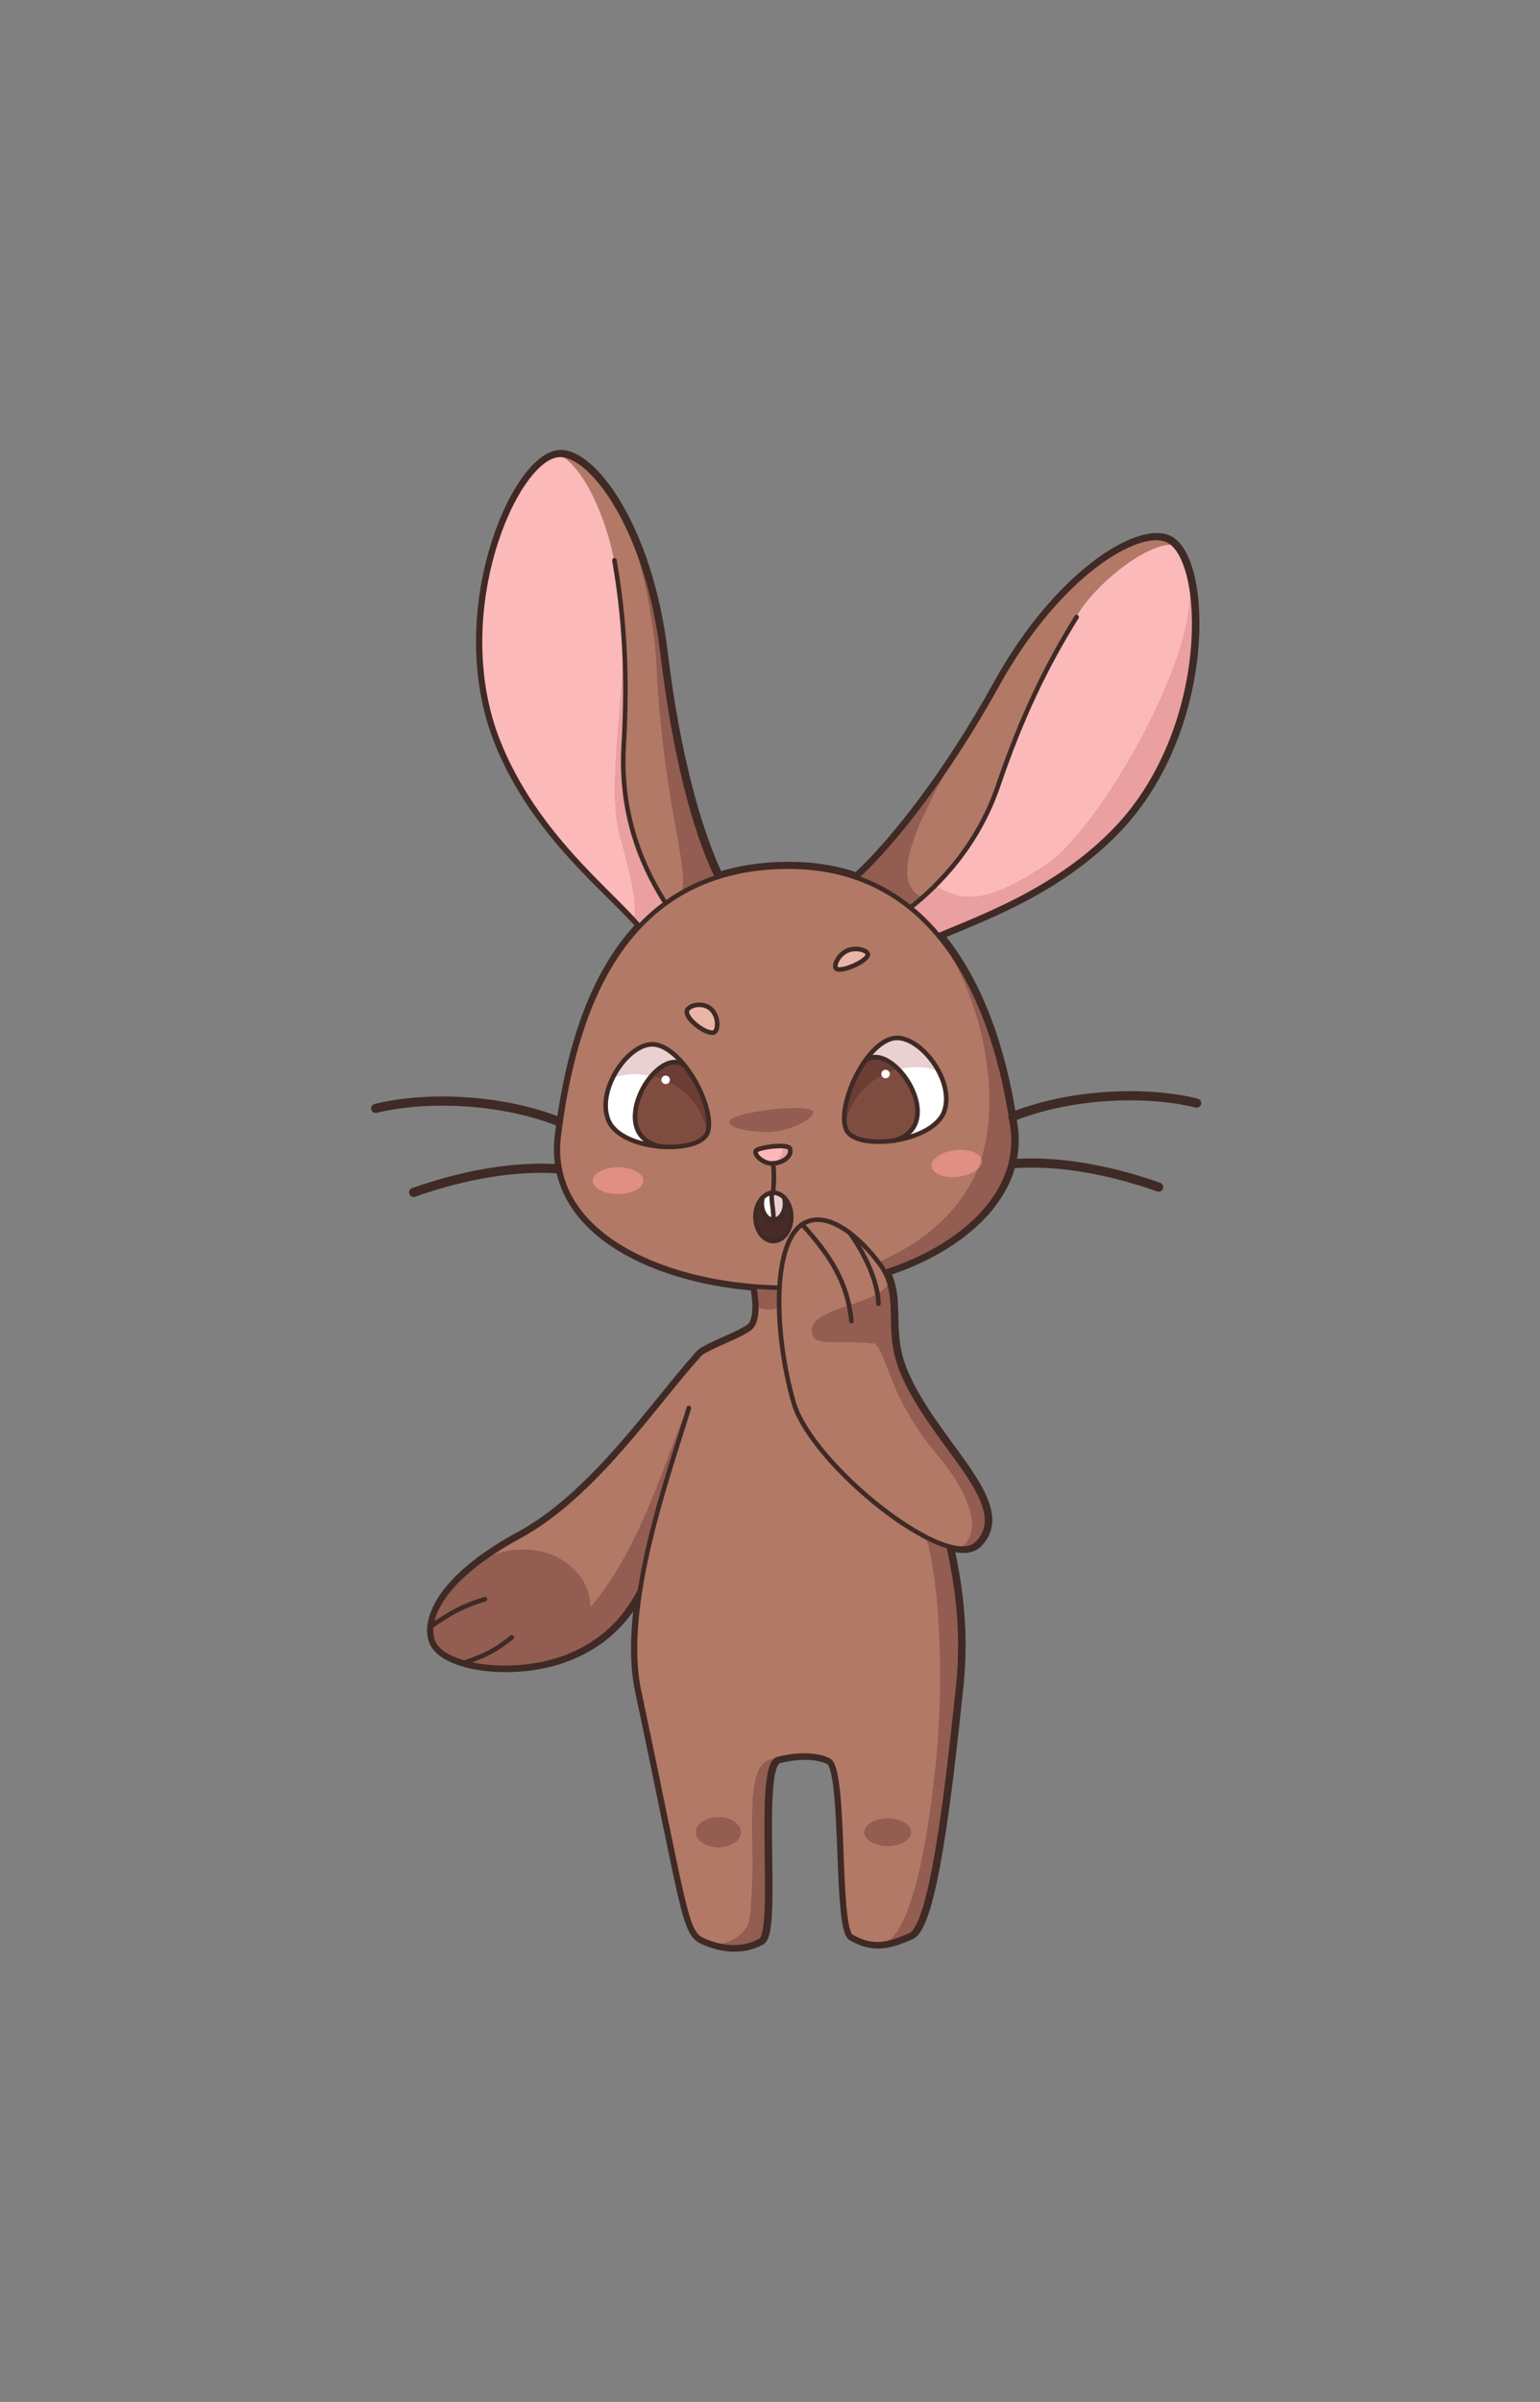 <?xml version="1.0" encoding="UTF-8"?><svg xmlns="http://www.w3.org/2000/svg" viewBox="0 0 336.39 524.48"><rect x="0" y="0" width="336.39" height="524.48" fill="#808080" stroke="none"/><defs><style>.e{fill:#ead0d0;}.f{fill:#fcb9b9;}.g{fill:#fff;}.h{fill:#6b3d34;}.i{fill:#eab5a7;}.j{fill:#7f4d40;}.k{fill:#bc7171;}.l{fill:#472b28;}.m{stroke-width:2px;}.m,.n{fill:none;stroke:#3f2a25;stroke-linecap:round;stroke-linejoin:round;}.o{fill:#eaa0a0;}.p{fill:#b27967;}.q{fill:#d17e75;}.r{fill:#935d51;}.s{fill:#e08f82;}</style></defs><g id="a"><path class="m" d="M156.98,191.43c4.4-1.42,9.37-2.21,14.95-2.25,5.67-.04,10.72,.81,15.22,2.38"/><path class="m" d="M164.87,280.85c-23.09-1.86-45.21-12.87-42.68-32.97,.12-.92,.24-1.84,.37-2.78,2.11-14.84,6.6-31.69,17.36-42.99"/><path class="m" d="M205.11,204.21c9.12,10.89,13.73,26.04,15.89,39.7,.11,.72,.22,1.43,.32,2.14,2.05,14.56-11.01,26.19-27.88,31.67"/><path class="m" d="M187.15,191.55c8.31-7.59,20.2-22.88,30.79-42.06,13.22-23.92,30.77-34.58,37.24-31.61,8.69,4,9.67,41.26-11.25,63.08-12.66,13.2-28.82,18.99-38.82,23.24"/><path class="m" d="M157.21,191.9c-4.91-10.04-9.7-27.22-12.34-49.35-3.24-27.14-15.48-43.62-22.59-43.3-9.55,.43-24.49,34.58-13.32,62.67,8.1,20.36,24.84,32.76,31.07,40.31"/><path class="m" d="M122.56,245.1c-12.56-5.07-29.11-5.88-40.49-3.07"/><path class="m" d="M90.35,260.37c11.2-3.95,22.55-5.88,32.06-5.1"/><path class="m" d="M220.9,243.94c12.56-5.07,29.11-5.88,40.49-3.07"/><path class="m" d="M253.11,259.22c-11.2-3.95-22.55-5.88-32.06-5.1"/><path class="m" d="M207.37,337.62c1.68,7.68,3.4,18,2.09,30.53-2.5,23.74-5.8,52.31-10.52,54.38-4.77,2.1-8.13,2.95-12.79,.3-3.26-1.87-1.17-36.52-4.95-38.48-3.42-1.77-8.91-.95-11.22-.26-4.83,1.43-.1,37.66-3.78,39.65-4.53,2.45-9.3,1.31-12.52-.13-3.88-1.73-3.77-6.3-13.96-54.39-1.37-6.45-1.02-14.07,.2-21.87"/><path class="m" d="M164.87,280.84c.64,3.52,.92,7.89-1.12,9.26-2.69,1.81-6.1,2.83-10.01,4.96-.34,.18-.99,.7-1.54,1.51"/><path class="m" d="M152.33,296.4c-9.17,10.16-22.47,30.18-38.69,38.96-17.22,9.33-20.61,18.29-18.98,22.89,2.07,5.86,18.13,7.98,29.54,3.39,10.03-4.03,13.76-10.81,15.72-14.31"/><path class="m" d="M94.36,354.98s-.01,0-.01,0"/><path class="m" d="M193.44,277.72c3.29,6.21,.32,12.7,3.54,21.06,6.18,16.05,25.17,29.61,16.57,38.22-1.28,1.28-3.47,1.38-6.18,.62"/></g><g id="b"><g><path class="k" d="M198.71,197.92c-3.44-2.78-7.36-5.04-11.83-6.59,8.31-7.59,20.2-22.88,30.79-42.06,13.22-23.92,30.77-34.58,37.24-31.61,8.69,4,9.67,41.26-11.25,63.08-12.66,13.2-28.82,18.99-38.82,23.24-1.85-2.21-3.89-4.25-6.13-6.06Z"/><path class="k" d="M168.45,260.18c-.75,.08-1.44,.45-2,1.04-.95,.96-1.56,2.49-1.56,4.21,0,2.92,1.75,5.28,3.91,5.28s3.92-2.36,3.92-5.28c0-1.71-.6-3.23-1.55-4.19-.65-.69-1.48-1.09-2.37-1.09-.12,0-.24,.01-.35,.03Zm52.28-16.5c.11,.72,.22,1.43,.32,2.14,2.05,14.56-11.01,26.19-27.88,31.67-.32-.61-.7-1.22-1.16-1.83-1.88-2.5-4.13-4.92-6.5-6.71-3.28-2.49-6.77-3.75-9.72-2.29-.25,.12-.49,.26-.72,.42-3.07,2.12-4.58,7.38-4.94,13.81-1.85-.03-3.69-.12-5.53-.27-23.09-1.86-45.21-12.87-42.68-32.97,1.94-15.41,6.27-33.63,17.61-45.64,1.74-1.84,3.65-3.54,5.74-5.06,3.29-2.38,7.02-4.33,11.27-5.7,4.45-1.44,9.47-2.25,15.12-2.3,5.67-.04,10.72,.81,15.22,2.38,4.47,1.55,8.39,3.81,11.83,6.59,2.24,1.81,4.28,3.85,6.13,6.06,9.12,10.89,13.73,26.04,15.89,39.7Zm-14.62-1.27c2.48-6.9-5.74-17.27-11.31-15.94-2.12,.51-4.21,2.4-5.96,4.87-3.39,4.79-5.51,11.75-4.14,15,1,2.38,5.69,3.13,10.47,2.43h.01c4.81-.72,9.69-2.9,10.93-6.36Zm-23.64-31.25c.86,1.08,7.15-1.64,6.96-3.1-.11-.81-2.25-1.48-4.02-.94-2.32,.71-3.48,3.36-2.94,4.04Zm-13.83,42.6c2.64-.17,4.34-1.82,3.75-3.28-.44-1.11-6.77-.25-7.37,.49-.65,.79,1.58,2.92,3.62,2.79Zm-12.67-28.7c.98-.68,.85-4.43-1.67-5.59-1.74-.8-4.07-.12-4.37,.94-.5,1.81,4.69,5.59,6.04,4.65Zm-1.54,21.94c1.16-3.33-1.4-10.15-5.1-14.71h0c-1.89-2.35-4.09-4.1-6.24-4.47-5.65-.98-13.18,9.89-10.27,16.62,1.46,3.37,6.45,5.24,11.29,5.64,.01,.01,.02,.01,.03,.01,4.81,.39,9.46-.65,10.3-3.09Z"/><path class="k" d="M175.07,267.08c.23-.16,.47-.3,.72-.42,2.95-1.46,6.44-.2,9.72,2.29,2.37,1.79,4.62,4.21,6.5,6.71,.46,.61,.84,1.22,1.16,1.83,3.28,6.21,.32,12.7,3.54,21.06,6.18,16.05,25.17,29.61,16.56,38.22-1.28,1.28-3.46,1.39-6.17,.62-11.01-3.1-30.74-20.52-33.87-31.4-2.25-7.8-3.52-17.32-3.1-25.1,.36-6.43,1.87-11.69,4.94-13.81Z"/><path class="k" d="M152.05,296.18c.52-.71,1.1-1.17,1.42-1.34,3.91-2.13,7.32-3.15,10.01-4.96,2.04-1.37,1.76-5.74,1.12-9.26,1.84,.15,3.68,.24,5.53,.27-.42,7.78,.85,17.3,3.1,25.1,3.13,10.88,22.86,28.3,33.87,31.4,1.68,7.68,3.4,18,2.09,30.53-2.5,23.74-5.8,52.31-10.52,54.38-4.77,2.1-8.13,2.95-12.79,.3-3.26-1.87-1.17-36.52-4.95-38.48-3.42-1.77-8.91-.95-11.22-.26-4.83,1.43-.1,37.66-3.78,39.65-4.53,2.45-9.3,1.31-12.52-.13-3.88-1.73-3.78-6.29-13.96-54.39-1.37-6.45-1.02-14.07,.2-21.87-1.97,3.49-5.7,10.27-15.73,14.3-7.25,2.92-16.39,3.12-22.61,1.38-3.57-1-6.18-2.63-6.93-4.77-.33-.92-.45-2.02-.3-3.27,.59-4.93,5.52-12.16,19.28-19.62,16.22-8.79,29.52-28.81,38.69-38.96Z"/><path class="k" d="M194.8,226.47c5.57-1.33,13.79,9.04,11.31,15.94-1.24,3.46-6.12,5.64-10.93,6.36,12.16-3.46-.38-22.3-6.34-17.43,1.75-2.47,3.84-4.36,5.96-4.87Z"/><path class="k" d="M188.84,231.34c5.96-4.87,18.5,13.97,6.34,17.43h-.01c-4.78,.7-9.47-.05-10.47-2.43-1.37-3.25,.75-10.21,4.14-15Z"/><path class="k" d="M189.43,208.06c.19,1.46-6.1,4.18-6.96,3.1-.54-.68,.62-3.33,2.94-4.04,1.77-.54,3.91,.13,4.02,.94Z"/><path class="k" d="M172.39,250.48c.59,1.46-1.11,3.11-3.75,3.28-2.04,.13-4.27-2-3.62-2.79,.6-.74,6.93-1.6,7.37-.49Z"/><path class="k" d="M171.17,261.24c.95,.96,1.55,2.48,1.55,4.19,0,2.92-1.75,5.28-3.92,5.28s-3.91-2.36-3.91-5.28c0-1.72,.61-3.25,1.56-4.21-.12,.4-.18,.85-.18,1.31,0,1.96,1.13,3.55,2.54,3.55s2.54-1.59,2.54-3.55c0-.45-.07-.9-.18-1.29Z"/><path class="k" d="M171.17,261.24c.11,.39,.18,.84,.18,1.29,0,1.96-1.14,3.55-2.54,3.55,.15-1.68-.52-3.95-.36-5.9,.11-.02,.23-.03,.35-.03,.89,0,1.72,.4,2.37,1.09Z"/><path class="k" d="M168.45,260.18c-.16,1.95,.51,4.22,.36,5.9-1.41,0-2.54-1.59-2.54-3.55,0-.46,.06-.91,.18-1.31,.56-.59,1.25-.96,2-1.04Z"/><path class="k" d="M154.3,219.47c2.52,1.16,2.65,4.91,1.67,5.59-1.35,.94-6.54-2.84-6.04-4.65,.3-1.06,2.63-1.74,4.37-.94Z"/><path class="k" d="M149.33,232.29c3.7,4.56,6.26,11.38,5.1,14.71-.84,2.44-5.49,3.48-10.3,3.09-.01,0-.02,0-.03-.01-12.31-2.68-1.03-22.24,5.22-17.79h0Z"/><path class="k" d="M145.27,196.95c-2.09,1.52-4,3.22-5.74,5.06l-.08-.08c-6.23-7.54-22.68-19.87-30.78-40.24-11.17-28.09,3.77-62.24,13.33-62.67,7.12-.31,19.35,16.17,22.59,43.31,2.64,22.12,7.03,38.88,11.95,48.92-4.25,1.37-7.98,3.32-11.27,5.7Z"/><path class="k" d="M149.32,232.29c-6.25-4.45-17.53,15.11-5.22,17.79-4.84-.4-9.83-2.27-11.29-5.64-2.91-6.73,4.62-17.6,10.27-16.62,2.15,.37,4.35,2.12,6.24,4.47Z"/></g></g><g id="c"><g><path class="e" d="M168.86,260.35c.89,0,1.72,.4,2.36,1.09,.11,.39,.18,.84,.18,1.29,0,1.96-1.14,3.55-2.54,3.55,.15-1.68-.51-3.95-.35-5.9,.11-.02,.23-.03,.35-.03Z"/><path class="e" d="M149.39,232.5c-2.2-1.57-5.02-.17-7.22,2.42-3.01-.68-6.06-.5-8.52,.57,2.1-4.44,6.12-8.05,9.48-7.47,2.16,.37,4.36,2.13,6.26,4.48Z"/><path class="e" d="M204.99,233.89c-2.55-1.11-5.69-1.23-8.75-.41-2.35-2.43-5.23-3.63-7.32-1.95,1.74-2.46,3.82-4.34,5.94-4.85,3.41-.82,7.8,2.74,10.13,7.21Z"/><path class="g" d="M168.51,260.38c-.16,1.95,.5,4.22,.35,5.9-1.41,0-2.54-1.59-2.54-3.55,0-.45,.06-.9,.18-1.29,.56-.6,1.25-.98,2.01-1.06Z"/><path class="g" d="M204.99,233.89c1.49,2.83,2.14,6.04,1.18,8.72-1.25,3.47-6.13,5.66-10.94,6.37h0c7.91-2.24,5.38-10.98,1.01-15.5,3.06-.82,6.2-.7,8.75,.41Z"/><path class="g" d="M133.65,235.49c2.46-1.07,5.51-1.25,8.52-.57-4.06,4.79-6,13.63,2,15.36-4.84-.4-9.84-2.26-11.31-5.63-1.18-2.73-.64-6.13,.79-9.16Z"/><path class="l" d="M168.86,266.28c1.4,0,2.54-1.59,2.54-3.55,0-.45-.07-.9-.18-1.29,.95,.96,1.55,2.48,1.55,4.19,0,2.92-1.75,5.29-3.91,5.29s-3.91-2.37-3.91-5.29c0-1.71,.6-3.23,1.55-4.19-.12,.39-.18,.84-.18,1.29,0,1.96,1.13,3.55,2.54,3.55Z"/><path class="o" d="M259.78,126.22c3.01,13.15-.33,38.31-16.07,54.72-12.66,13.2-28.82,18.99-38.82,23.24-1.85-2.21-3.89-4.25-6.13-6.06,.81-.64,1.66-1.35,2.55-2.12,.89-.78,1.81-1.64,2.74-2.56,6.2,2.97,9.82,4.88,24.34-4.53,11.62-7.53,34.33-46.81,31.3-62.67l.09-.02Z"/><path class="o" d="M136.17,162.75c-.97,16.66,5.24,28.26,9.16,34.4-2.04,1.47-3.9,3.12-5.61,4.91l-.14-.12c-.38-.46-.79-.93-1.25-1.42l.07-.06c1.32-2.62-2.07-14.61-2.98-17.82-2.95-10.34,1.02-30.16,.74-43.57,.49,7.3,.51,15.03,.01,23.68Z"/><path class="f" d="M138.33,200.52c-6.95-7.62-21.99-19.49-29.6-38.62-11.17-28.09,3.77-62.24,13.32-62.67h.08c6.3,3.34,10.7,15.88,12.01,23.03,.95,5.49,1.64,11.01,2.02,16.81,.28,13.41-3.69,33.23-.74,43.57,.91,3.21,4.3,15.2,2.98,17.82l-.07,.06Z"/><path class="f" d="M259.69,126.24c3.03,15.86-19.68,55.14-31.3,62.67-14.52,9.41-18.14,7.5-24.34,4.53,5.09-5.05,10.58-12.23,13.92-22.05,5.01-14.72,10.46-26.07,17.12-36.74,3.87-6.85,14.92-15.86,20.96-15.73l.18-.19c1.55,1.43,2.77,4.05,3.55,7.49l-.09,.02Z"/><path class="f" d="M170.88,250.17c.44,.84-.19,3.67-2.68,3.78-1.88-.2-3.72-2.04-3.12-2.78,.43-.53,3.76-1.11,5.8-1Z"/><path class="o" d="M168.2,253.95c2.49-.11,3.12-2.94,2.68-3.78,.82,.04,1.44,.19,1.57,.51,.58,1.46-1.11,3.12-3.75,3.28-.17,.01-.33,.01-.5-.01Z"/><path class="q" d="M214.48,253.38c.08,.68-.28,1.36-.95,1.94,.47-.99,.75-1.97,.84-2.35,.06,.13,.09,.27,.11,.41Z"/><path class="s" d="M214.36,252.96c-.24,.81-.52,1.6-.83,2.36h-.01c-.92,.82-2.43,1.44-4.19,1.66-3.05,.37-5.67-.64-5.87-2.26-.19-1.61,2.11-3.22,5.16-3.59,2.77-.34,5.19,.47,5.74,1.83Z"/><path class="s" d="M135.01,254.86c3.07,0,5.55,1.32,5.55,2.94s-2.48,2.95-5.55,2.95-5.55-1.32-5.55-2.95,2.49-2.94,5.55-2.94Z"/><path class="i" d="M156.44,224.61c-.09,.3-.23,.53-.41,.65-.07,.05-.15,.08-.24,.11-.06,.01-.12,.02-.18,.02-1.72,.16-5.89-3.03-5.44-4.64,.28-1.03,2.55-1.69,4.24-.91,1.98,.91,2.43,3.48,2.03,4.77Z"/><path class="i" d="M189.48,208.27c.2,1.46-6.09,4.18-6.96,3.09-.53-.68,.62-3.33,2.95-4.04,1.77-.54,3.9,.14,4.01,.95Z"/><path class="h" d="M154.39,247.44c-1.2-7.04-6.63-11.27-12.22-12.52,2.2-2.59,5.02-3.99,7.22-2.42,3.7,4.56,6.25,11.37,5.1,14.71-.03,.08-.06,.16-.1,.23Z"/><path class="h" d="M188.92,231.53c2.09-1.68,4.97-.48,7.32,1.95-5.36,1.42-10.47,5.71-11.64,12.61-1.02-3.42,1.06-9.99,4.32-14.56Z"/><path class="j" d="M142.17,234.92c5.59,1.25,11.02,5.48,12.22,12.52-1.05,2.27-5.54,3.24-10.2,2.85t-.02-.01c-8-1.73-6.06-10.57-2-15.36Z"/><path class="j" d="M196.24,233.48c4.37,4.52,6.9,13.26-1.01,15.49h0c-4.78,.71-9.47-.04-10.47-2.42-.06-.14-.11-.29-.16-.45h0c1.17-6.91,6.28-11.2,11.64-12.62Z"/><path class="r" d="M159.31,244.87c.19-2.1,18.34-4.2,18.35-2.04,.01,1.69-5.57,4.37-10.01,4.36-3.71,0-8.49-.75-8.34-2.32Z"/><path class="r" d="M156.93,396.76c2.73,0,4.94,1.49,4.94,3.32s-2.21,3.33-4.94,3.33-4.95-1.49-4.95-3.33,2.22-3.32,4.95-3.32Z"/><path class="r" d="M193.92,397.05c2.85,0,5.15,1.36,5.15,3.03s-2.3,3.04-5.15,3.04-5.16-1.36-5.16-3.04,2.31-3.03,5.16-3.03Z"/><path class="r" d="M143.38,145.37c-.29-6.43-2.2-19.94-6.13-30.1,3.31,7.08,6.09,16.3,7.4,27.26,2.64,22.13,7.03,38.88,11.94,48.92-3.05,.99-5.84,2.27-8.39,3.8,3.61-1.7-3.47-19.23-4.82-49.88Z"/><path class="r" d="M186.93,191.53c6.07-5.54,14.05-15.2,22.04-27.47-4.83,9.46-16,27.42-7.95,31.61l.29,.33c-.89,.77-1.74,1.48-2.55,2.12-3.44-2.78-7.36-5.04-11.83-6.59Z"/><path class="r" d="M191.84,275.57c8.77-3.76,16.36-9.68,20.71-18.11,.35-.69,.68-1.4,.97-2.13h.01c.67-.59,1.03-1.27,.95-1.95-.02-.14-.05-.28-.11-.41h-.01c4.64-14.86-.52-36.7-9.47-48.51l.14-.11c9.03,10.88,13.6,25.94,15.75,39.53,.11,.72,.22,1.43,.32,2.14,2.05,14.56-11,26.19-27.87,31.67-.32-.61-.7-1.21-1.16-1.82-.08-.1-.15-.2-.23-.3Z"/><path class="r" d="M170.19,281.09c-.08,1.47-.1,3-.07,4.57h-.01c-1.58,.42-3.27,.51-4.99-.36-.01-1.46-.2-3.04-.47-4.48,1.84,.15,3.69,.24,5.54,.27Z"/><path class="r" d="M195.85,303.82c-2.32-5.17-3.46-9.75-4.83-10.39,0,0,0-.01-.01,0-.16-.08-.32-.1-.49-.06-6.34-.72-12.13,.63-12.99-1.68-1.33-3.53,3.17-5.07,7.86-6.66,2.23-.76,4.51-1.54,6.22-2.54,1.2-.7,2.12-1.52,2.56-2.53,1.72,5.54-.24,11.44,2.59,18.8,6.18,16.05,25.18,29.61,16.57,38.22-.85,.84-2.08,1.18-3.6,1.09,6.36-4.43-.52-15.09-5.01-20.36-3.28-3.85-6.71-9.08-8.87-13.89Z"/><path class="r" d="M209.24,368.12c-2.5,23.74-5.8,52.31-10.52,54.38-2.17,.95-4.04,1.65-5.87,1.87,7.9-2.32,11-34.47,11.42-38.37,2.36-21.93,.4-43.82-2.16-50.48,1.8,.94,3.51,1.65,5.04,2.08,1.68,7.68,3.4,18,2.09,30.52Z"/><path class="r" d="M164.09,414.3c1.12-13.33-2.35-30.91,5.67-30.24-4.83,1.43-.1,37.66-3.78,39.65-3.19,1.73-6.51,1.67-9.31,.98,8.07-1.91,7.07-6.21,7.42-10.39Z"/><path class="r" d="M123.98,361.63c-10.25,4.12-24.24,2.82-28.48-1.72h-.01c-.48-.52-.84-1.07-1.05-1.67-.33-.93-.45-2.03-.3-3.28,.46-3.89,3.61-9.18,11.63-14.89l.08,.12c4.37-2.03,13.99-4.06,20.55,3.55,1.69,1.96,2.48,4.51,2.65,7.06,12.21-14.08,18.46-39.66,21.34-43.43-2.84,9.47-8.36,25.05-10.69,39.95-1.81,3.23-5.12,9.25-13.51,13.33-.7,.34-1.43,.67-2.21,.98Z"/><path class="p" d="M152.07,296.42s.03-.03,.04-.04c.51-.71,1.09-1.17,1.41-1.34,3.91-2.13,7.32-3.15,10.01-4.96,1.21-.81,1.6-2.67,1.59-4.78,1.72,.87,3.41,.78,4.99,.36h.01c.16,6.75,1.34,14.21,3.17,20.53,2.7,9.37,17.68,23.58,28.82,29.33,2.56,6.66,4.52,28.55,2.16,50.48-.42,3.9-3.52,36.05-11.42,38.37-2.22,.28-4.37-.12-6.92-1.57-3.26-1.87-1.17-36.52-4.95-38.48-3.42-1.77-8.91-.95-11.22-.26-8.02-.67-4.55,16.91-5.67,30.24-.35,4.18,.65,8.48-7.42,10.39-1.17-.29-2.26-.69-3.21-1.11-3.88-1.73-3.77-6.29-13.96-54.39-1.37-6.45-1.02-14.07,.2-21.87,2.33-14.9,7.85-30.48,10.69-39.95-2.88,3.77-9.13,29.35-21.34,43.43-.17-2.55-.96-5.1-2.65-7.06-6.56-7.61-16.18-5.58-20.55-3.55l-.08-.12c2.17-1.55,4.71-3.13,7.65-4.72,16.2-8.78,29.49-28.76,38.65-38.93Zm9.8,103.66c0-1.83-2.21-3.32-4.94-3.32s-4.95,1.49-4.95,3.32,2.22,3.33,4.95,3.33,4.94-1.49,4.94-3.33Zm37.2,0c0-1.67-2.3-3.03-5.15-3.03s-5.16,1.36-5.16,3.03,2.31,3.04,5.16,3.04,5.15-1.36,5.15-3.04Z"/><path class="p" d="M193.23,277.69c.4,.75,.7,1.5,.94,2.26h0c-.44,1.02-1.36,1.84-2.56,2.54-.72-4.42-3.27-9.44-6.05-13.34,2.27,1.71,4.45,4.02,6.28,6.42,.08,.1,.15,.2,.23,.3,.46,.61,.84,1.21,1.16,1.82Z"/><path class="p" d="M185.56,269.15c2.78,3.9,5.33,8.92,6.05,13.34-1.71,1-3.99,1.78-6.22,2.54-1.41-6.8-5.07-12.06-10.27-17.74,.24-.16,.48-.31,.73-.43,2.95-1.46,6.43-.2,9.71,2.29Z"/><path class="p" d="M207.15,337.6c-1.53-.43-3.24-1.14-5.04-2.08-11.14-5.75-26.12-19.96-28.82-29.33-1.83-6.32-3.01-13.78-3.17-20.53-.03-1.57-.01-3.1,.07-4.57,.35-6.43,1.86-11.68,4.93-13.8,5.2,5.68,8.86,10.94,10.27,17.74-4.69,1.59-9.19,3.13-7.86,6.66,.86,2.31,6.65,.96,12.99,1.68,.17,.02,.32,.04,.49,.06,.01-.01,.01,0,.01,0,1.37,.64,2.51,5.22,4.83,10.39,2.16,4.81,5.59,10.04,8.87,13.89,4.49,5.27,11.37,15.93,5.01,20.36h-.01c-.79-.05-1.65-.21-2.57-.47Z"/><path class="p" d="M217.72,149.47c13.22-23.92,30.77-34.58,37.24-31.61,.44,.2,.87,.5,1.27,.87l-.18,.19c-6.04-.13-17.09,8.88-20.96,15.73-6.66,10.67-12.11,22.02-17.12,36.74-3.34,9.82-8.83,17-13.92,22.05-.93,.92-1.85,1.78-2.74,2.56l-.29-.33c-8.05-4.19,3.12-22.15,7.95-31.61,2.94-4.53,5.89-9.42,8.75-14.59Z"/><path class="p" d="M136.16,139.07c-.38-5.8-1.07-11.32-2.02-16.81-1.31-7.15-5.71-19.69-12.01-23.03,4.24-.12,10.26,5.65,15.12,16.04,3.93,10.16,5.84,23.67,6.13,30.1,1.35,30.65,8.43,48.18,4.82,49.88-.99,.59-1.95,1.23-2.87,1.9-3.92-6.14-10.13-17.74-9.16-34.4,.5-8.65,.48-16.38-.01-23.68Z"/><path class="p" d="M184.76,246.55c1,2.38,5.69,3.13,10.47,2.43,4.81-.71,9.69-2.9,10.94-6.37,.96-2.68,.31-5.89-1.18-8.72-2.33-4.47-6.72-8.03-10.13-7.21-2.12,.51-4.2,2.39-5.94,4.85-3.26,4.57-5.34,11.14-4.32,14.56h0c.05,.17,.1,.32,.16,.46Zm-16.06,7.41c2.64-.16,4.33-1.82,3.75-3.28-.13-.32-.75-.47-1.57-.51-2.04-.11-5.37,.47-5.8,1-.6,.74,1.24,2.58,3.12,2.78,.17,.02,.33,.02,.5,.01Zm2.52,7.48c-.64-.69-1.47-1.09-2.36-1.09-.12,0-.24,.01-.35,.03-.76,.08-1.45,.46-2.01,1.06-.95,.96-1.55,2.48-1.55,4.19,0,2.92,1.75,5.29,3.91,5.29s3.91-2.37,3.91-5.29c0-1.71-.6-3.23-1.55-4.19Zm3.9,5.85c-3.07,2.12-4.58,7.37-4.93,13.8-1.85-.03-3.7-.12-5.54-.27-20.07-1.62-39.41-10.15-42.46-25.56-.46-2.31-.55-4.78-.22-7.41,.11-.91,.24-1.84,.37-2.77,2.11-14.85,6.61-31.72,17.38-43.02,1.71-1.79,3.57-3.44,5.61-4.91,.92-.67,1.88-1.31,2.87-1.9,2.55-1.53,5.34-2.81,8.39-3.8,4.45-1.44,9.47-2.25,15.12-2.3,5.67-.04,10.72,.81,15.22,2.38,4.47,1.55,8.39,3.81,11.83,6.59,2.24,1.81,4.28,3.85,6.13,6.06,.05,.05,.09,.11,.14,.17l-.14,.11c8.95,11.81,14.11,33.65,9.47,48.5-.55-1.36-2.97-2.17-5.74-1.83-3.05,.37-5.35,1.98-5.16,3.59,.2,1.62,2.82,2.63,5.87,2.26,1.76-.22,3.27-.84,4.19-1.65-.29,.73-.62,1.44-.97,2.13-4.35,8.43-11.94,14.35-20.71,18.11-1.83-2.4-4.01-4.71-6.28-6.42-3.28-2.49-6.76-3.75-9.71-2.29-.25,.12-.49,.27-.73,.43Zm7.4-55.93c.87,1.09,7.16-1.63,6.96-3.09-.11-.81-2.24-1.49-4.01-.95-2.33,.71-3.48,3.36-2.95,4.04Zm-4.86,31.47c-.01-2.16-18.16-.06-18.35,2.04-.15,1.57,4.63,2.32,8.34,2.32,4.44,.01,10.02-2.67,10.01-4.36Zm-21.22-18.22c.44-1.31-.02-3.99-2.08-4.94-1.74-.8-4.08-.11-4.37,.95-.46,1.66,3.86,4.96,5.62,4.77,.06,0,.12-.01,.18-.02,.09-.03,.17-.06,.24-.11,.18-.12,.32-.35,.41-.65Zm-1.95,22.6c1.15-3.34-1.4-10.15-5.1-14.71-1.9-2.35-4.1-4.11-6.26-4.48-3.36-.58-7.38,3.03-9.48,7.47-1.43,3.03-1.97,6.43-.79,9.16,1.47,3.37,6.47,5.23,11.31,5.63t.02,.01c4.66,.39,9.15-.58,10.2-2.85,.04-.07,.07-.15,.1-.23Zm-13.93,10.59c0-1.62-2.48-2.94-5.55-2.94s-5.55,1.32-5.55,2.94,2.49,2.95,5.55,2.95,5.55-1.32,5.55-2.95Z"/></g><circle class="g" cx="193.44" cy="234.52" r=".93"/><circle class="g" cx="145.4" cy="235.79" r=".93"/></g><g id="d"><path class="n" d="M170.27,281.18c-1.85-.03-3.7-.12-5.54-.27-23.09-1.86-45.21-12.87-42.68-32.97,3.19-25.4,12.88-58.41,49.74-58.7,33.9-.26,45.81,31.49,49.39,56.87,2.05,14.56-11.01,26.19-27.88,31.67"/><path class="n" d="M187.01,191.62c8.31-7.59,20.2-22.88,30.79-42.06,13.22-23.92,30.77-34.58,37.24-31.61,8.69,4,9.67,41.26-11.25,63.08-12.66,13.2-28.82,18.99-38.82,23.24"/><path class="n" d="M198.84,198.21c6.11-4.85,14.65-13.34,19.21-26.73,5.01-14.72,10.46-26.07,17.12-36.74"/><path class="n" d="M156.67,191.54c-4.91-10.04-9.3-26.8-11.94-48.92-3.24-27.14-15.48-43.62-22.59-43.3-9.55,.43-24.49,34.58-13.32,62.67,8.1,20.36,24.54,32.7,30.77,40.24"/><path class="n" d="M134.21,122.35c2.16,12.39,2.93,24.95,2.03,40.49-.97,16.67,5.25,28.26,9.16,34.4"/><path class="n" d="M184.83,246.63c-2.07-4.93,3.85-18.37,10.1-19.87,5.57-1.34,13.79,9.03,11.31,15.93-2.48,6.9-19.41,8.72-21.41,3.94Z"/><path class="n" d="M188.97,231.63c5.96-4.86,18.5,13.98,6.33,17.43"/><path class="n" d="M154.56,247.29c1.75-5.06-5.02-18.09-11.35-19.19-5.64-.98-13.18,9.89-10.27,16.62,2.91,6.73,19.93,7.46,21.62,2.56Z"/><path class="n" d="M149.46,232.58c-6.26-4.47-17.57,15.14-5.2,17.8"/><path class="n" d="M156.1,225.35c.97-.68,.85-4.43-1.67-5.59-1.74-.8-4.08-.12-4.37,.95-.5,1.81,4.69,5.58,6.04,4.64Z"/><path class="n" d="M182.6,211.45c-.54-.68,.62-3.33,2.95-4.04,1.77-.54,3.91,.14,4.01,.95,.19,1.46-6.09,4.18-6.96,3.09Z"/><path class="n" d="M168.77,254.05c2.64-.16,4.33-1.82,3.75-3.28-.44-1.11-6.77-.25-7.37,.49-.65,.79,1.58,2.92,3.62,2.79Z"/><path class="n" d="M168.84,260.44c.3-2.22,.23-5.56,0-6.38"/><path class="n" d="M122.41,245.17c-12.56-5.07-29.11-5.88-40.49-3.07"/><path class="n" d="M90.2,260.44c11.2-3.95,22.55-5.88,32.06-5.1"/><path class="n" d="M220.75,244.01c12.56-5.07,29.11-5.88,40.49-3.07"/><path class="n" d="M252.96,259.28c-11.2-3.95-22.55-5.88-32.06-5.1"/><ellipse class="n" cx="168.93" cy="265.72" rx="3.91" ry="5.28"/><path class="n" d="M171.3,261.51c.11,.4,.18,.85,.18,1.31,0,1.96-1.14,3.55-2.54,3.55s-2.54-1.59-2.54-3.55c0-.46,.06-.91,.18-1.31"/><path class="n" d="M168.58,260.46c-.16,1.95,.5,4.23,.35,5.91"/><path class="n" d="M207.23,337.68c1.68,7.68,3.4,18,2.09,30.53-2.5,23.74-5.8,52.31-10.52,54.38-4.77,2.1-8.13,2.95-12.79,.3-3.26-1.87-1.17-36.52-4.95-38.48-3.42-1.77-8.91-.95-11.22-.26-4.83,1.43-.1,37.66-3.78,39.65-4.53,2.45-9.3,1.31-12.52-.13-3.88-1.73-3.77-6.29-13.96-54.39-3.98-18.78,6.56-47.41,10.89-61.83"/><path class="n" d="M164.73,280.91c.64,3.52,.92,7.89-1.12,9.26-2.69,1.81-6.1,2.83-10.01,4.96-.34,.18-.99,.7-1.54,1.51"/><path class="n" d="M152.18,296.47c-9.17,10.16-22.47,30.18-38.69,38.96-17.22,9.33-20.61,18.29-18.98,22.89,2.07,5.86,18.13,7.98,29.54,3.39,10.03-4.03,13.76-10.81,15.72-14.31"/><path class="n" d="M94.21,355.05c4.31-2.89,6.72-4.32,11.71-5.86"/><path class="n" d="M101.44,363.09c4.91-1.72,6.81-2.76,10.35-5.55"/><path class="n" d="M213.4,337.06c-6.48,6.48-36.13-17.22-40.04-30.78-4.25-14.72-5-35.59,2.56-39.33,5.08-2.51,11.74,3.04,16.22,9.01,5.09,6.78,1.16,13.71,4.7,22.89,6.18,16.05,25.17,29.61,16.57,38.22Z"/><path class="n" d="M175.2,267.37c6.03,6.58,9.98,12.6,10.78,21.1"/><path class="n" d="M185.64,269.23c3.23,4.54,6.16,10.59,6.24,15.45"/></g></svg>